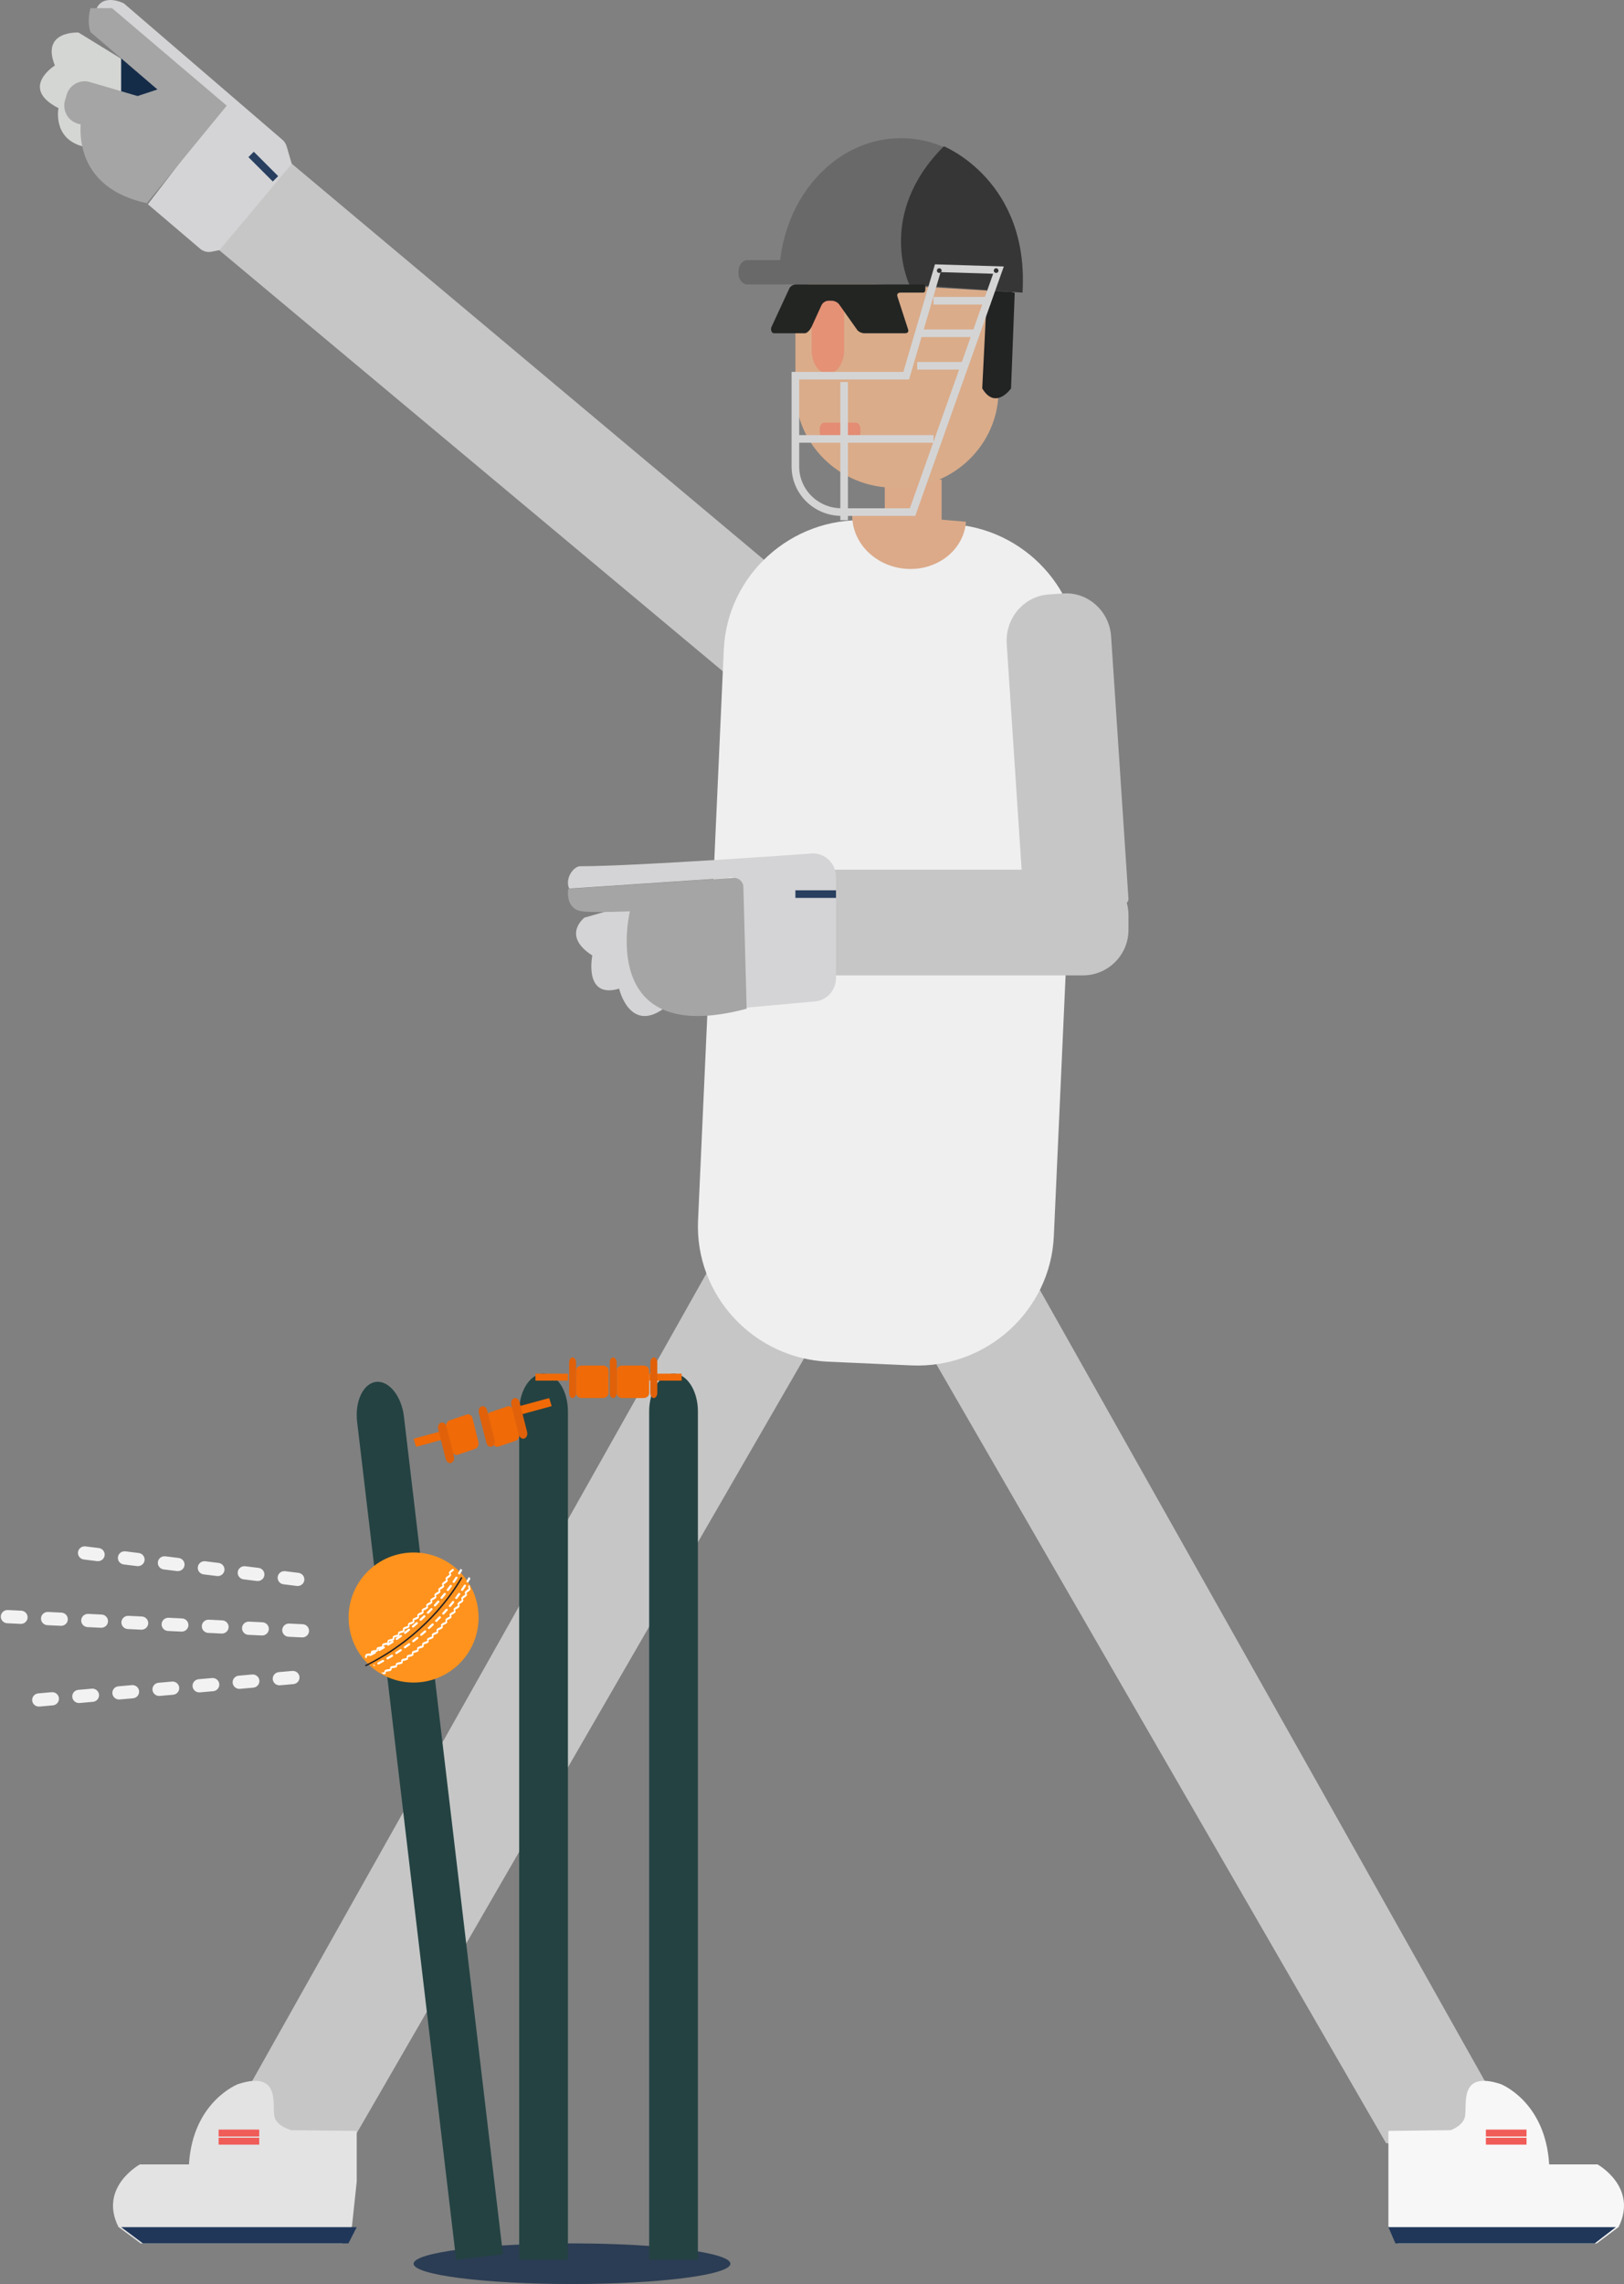 <?xml version="1.0" encoding="UTF-8"?>
<svg width="249px" height="350px" viewBox="0 0 249 350" version="1.1" xmlns="http://www.w3.org/2000/svg" xmlns:xlink="http://www.w3.org/1999/xlink">
    <rect x="0" y="0" width="249" height="350" fill="#808080" stroke="none"/>
    <!-- Generator: Sketch 49 (51002) - http://www.bohemiancoding.com/sketch -->
    <title>Keeper</title>
    <desc>Created with Sketch.</desc>
    <defs></defs>
    <g id="Page-1" stroke="none" stroke-width="1" fill="none" fill-rule="evenodd">
        <g id="Cricket-API" transform="translate(-965, -1386)">
            <g id="Keeper" transform="translate(1089, 1561) scale(-1, 1) translate(-1089, -1561) translate(964, 1386)">
                <path d="M185.587,346.886 C185.587,348.605 174.713,350 161.299,350 C147.885,350 137.011,348.605 137.011,346.886 C137.011,345.167 147.885,343.772 161.299,343.772 C174.713,343.772 185.587,345.167 185.587,346.886 Z" id="Fill-1" fill="#2B3D54"></path>
                <polygon id="Fill-3" fill="#C6C6C6" points="129.537 87.73 205.961 23.665 216.726 37.218 136.068 104.626"></polygon>
                <polygon id="Fill-5" fill="#C6C6C6" points="18.683 323.61 47.107 273.05 91.453 194.306 108.363 203.987 36.498 328.388 27.476 330.071 21.918 324.64"></polygon>
                <path d="M24.386,324.356 C24.006,322.51 25.399,317.236 18.914,319.355 C18.914,319.355 12.053,321.982 11.473,331.667 L4.062,331.667 C4.062,331.667 -2.192,335.129 0.82,341.253 L4.178,343.772 L34.634,343.772 L36.121,341.168 L36.121,334.308 L36.121,326.535 L26.579,326.424 C26.579,326.424 24.679,325.78 24.386,324.356" id="Fill-7" fill="#F7F7F7"></path>
                <polygon id="Fill-9" fill="#203759" points="1.246 341.281 36.121 341.281 35.047 343.772 4.487 343.772"></polygon>
                <polygon id="Fill-11" fill="#F05C58" points="14.947 327.393 21.174 327.393 21.174 326.335 14.947 326.335"></polygon>
                <polygon id="Fill-13" fill="#F05C58" points="14.947 328.638 21.174 328.638 21.174 327.58 14.947 327.58"></polygon>
                <polygon id="Fill-14" fill="#C6C6C6" points="212.989 323.61 184.566 273.05 140.22 194.306 123.31 203.987 195.175 328.388 204.196 330.071 209.755 324.64"></polygon>
                <path d="M206.924,324.356 C207.309,322.51 205.896,317.236 212.477,319.355 C212.477,319.355 219.44,321.982 220.029,331.667 L227.55,331.667 C227.55,331.667 233.897,335.129 230.841,341.253 L227.433,343.772 L196.523,343.772 L195.037,341.16 L194.306,334.308 L194.306,326.535 L204.344,326.424 C204.344,326.424 206.627,325.78 206.924,324.356" id="Fill-15" fill="#E3E3E3"></path>
                <polygon id="Fill-16" fill="#203759" points="230.427 341.281 194.306 341.281 195.579 343.772 227.086 343.772"></polygon>
                <polygon id="Fill-17" fill="#F05C58" points="209.253 327.393 215.48 327.393 215.48 326.335 209.253 326.335"></polygon>
                <polygon id="Fill-18" fill="#F05C58" points="209.253 328.638 215.48 328.638 215.48 327.58 209.253 327.58"></polygon>
                <path d="M151.162,138.256 L159.382,140.614 C159.382,140.614 162.977,143.335 158.183,146.419 C158.183,146.419 159.553,153.131 154.073,151.498 C154.073,151.498 152.396,158.754 146.75,154.182 L144.484,143.335 L146.75,139.888 L151.162,138.256 Z" id="Fill-19" fill="#D4D4D6"></path>
                <path d="M229.846,8.719 C229.846,8.719 233.613,9.9 234.164,13.078 L227.641,17.438 L222.954,16.075 L223.413,13.078 L229.846,8.719 Z" id="Fill-20" fill="#152C49"></path>
                <path d="M230.427,9.001 L236.957,4.987 C236.957,4.987 242.771,4.642 240.586,10.033 C240.586,10.033 246.104,13.473 240.033,16.57 C240.033,16.57 240.976,21.159 236.374,22.42 L230.427,20.011 L230.427,9.001 Z" id="Fill-21" fill="#D4D6D3"></path>
                <path d="M141.972,187.016 C142.486,198.412 133.508,208.154 122.021,208.664 L109.243,209.232 C97.754,209.742 87.936,200.835 87.421,189.439 L83.473,101.952 C82.958,90.556 91.937,80.814 103.424,80.304 L116.202,79.736 C127.69,79.226 137.509,88.133 138.023,99.529 L141.972,187.016 Z" id="Fill-22" fill="#EFEFEF"></path>
                <path d="M204.27,25.109 L205.044,22.443 C205.161,22.043 205.388,21.686 205.701,21.417 L230.012,0.514 C230.012,0.514 233.011,-1.026 234.164,1.225 L215.563,17.29 L226.323,31.301 L218.312,38.121 C217.836,38.527 217.208,38.693 216.6,38.575 L215.347,38.33 L204.27,25.109 Z" id="Fill-23" fill="#D4D4D6"></path>
                <path d="M235.13,1.246 C235.13,1.246 235.72,3.149 235.13,4.907 L224.86,13.712 L236.429,17.529 C236.429,17.529 239.045,28.4 226.484,31.139 L214.235,16.192 L231.825,1.246 L235.13,1.246 Z" id="Fill-24" fill="#A5A5A5"></path>
                <path d="M122.612,149.466 L82.948,149.466 C79.115,149.466 75.979,146.338 75.979,142.516 L75.979,140.225 C75.979,136.402 79.115,133.274 82.948,133.274 L122.612,133.274 C122.997,133.274 123.31,133.585 123.31,133.969 L123.31,148.771 C123.31,149.155 122.997,149.466 122.612,149.466" id="Fill-25" fill="#C6C6C6"></path>
                <path d="M75.98,137.723 L78.639,97.526 C78.895,93.641 82.197,90.677 85.977,90.942 L88.241,91.099 C92.021,91.364 94.903,94.759 94.646,98.644 L91.989,138.841 C91.963,139.232 91.634,139.527 91.255,139.5 L76.621,138.478 C76.241,138.451 75.954,138.114 75.98,137.723" id="Fill-26" fill="#C6C6C6"></path>
                <path d="M118.305,78.47 C118.644,82.856 115.02,86.743 110.211,87.154 C105.401,87.563 101.229,84.34 100.89,79.954 L118.305,78.47 Z" id="Fill-27" fill="#DCAA89"></path>
                <polygon id="Fill-28" fill="#DCAA89" points="104.626 80.961 113.345 80.961 113.345 73.488 104.626 73.488"></polygon>
                <path d="M127.046,59.899 C127.046,68.058 120.234,74.733 111.906,74.733 L111.048,74.733 C102.721,74.733 95.907,68.058 95.907,59.899 L95.907,50.955 C95.907,42.796 102.721,36.121 111.048,36.121 L111.906,36.121 C120.234,36.121 127.046,42.796 127.046,50.955 L127.046,59.899 Z" id="Fill-29" fill="#DAAC8A"></path>
                <path d="M93.416,44.882 L93.982,59.522 C93.982,59.522 96.361,62.919 98.399,59.522 L97.606,43.594 L93.416,44.882 Z" id="Fill-30" fill="#222323"></path>
                <path d="M135.765,41.939 C135.765,42.85 135.135,43.594 134.363,43.594 L109.765,43.594 C108.994,43.594 108.363,42.85 108.363,41.939 L108.363,41.515 C108.363,40.602 108.994,39.858 109.765,39.858 L134.363,39.858 C135.135,39.858 135.765,40.602 135.765,41.515 L135.765,41.939 Z" id="Fill-31" fill="#696969"></path>
                <path d="M92.171,42.697 C92.171,34.93 95.741,28.124 101.095,24.339 C103.935,22.332 107.277,21.174 110.853,21.174 C121.173,21.174 129.537,30.81 129.537,42.697 L92.171,44.84 L92.171,42.697 Z" id="Fill-32" fill="#696969"></path>
                <path d="M109.562,43.631 C109.562,43.631 114.766,32.883 104.285,22.42 C104.285,22.42 91.148,27.673 92.235,44.84 L109.562,43.631 Z" id="Fill-33" fill="#363636"></path>
                <path d="M97.153,46.085 L105.872,46.085" id="Stroke-34" stroke="#D4D4D4" stroke-width="1.167"></path>
                <path d="M99.644,51.068 L108.363,51.068" id="Stroke-35" stroke="#D4D4D4" stroke-width="1.167"></path>
                <path d="M100.89,56.05 L108.363,56.05" id="Stroke-36" stroke="#D4D4D4" stroke-width="1.167"></path>
                <path d="M123.31,66.309 C123.31,66.832 122.99,67.26 122.599,67.26 L117.793,67.26 C117.402,67.26 117.082,66.832 117.082,66.309 L117.082,65.72 C117.082,65.197 117.402,64.769 117.793,64.769 L122.599,64.769 C122.99,64.769 123.31,65.197 123.31,65.72 L123.31,66.309 Z" id="Fill-37" fill="#E48C74"></path>
                <path d="M105.872,67.26 L127.046,67.26" id="Stroke-38" stroke="#D4D4D4" stroke-width="1.167"></path>
                <path d="M119.573,58.541 L119.573,79.715" id="Stroke-39" stroke="#D4D4D4" stroke-width="1.167"></path>
                <path d="M124.555,53.632 C124.555,55.646 123.434,57.295 122.065,57.295 C120.694,57.295 119.573,55.646 119.573,53.632 L119.573,48.503 C119.573,46.489 120.694,44.84 122.065,44.84 C123.434,44.84 124.555,46.489 124.555,48.503 L124.555,53.632 Z" id="Fill-40" fill="#E59175"></path>
                <path d="M107.118,44.019 C107.118,44.419 107.084,44.84 107.465,44.84 L110.929,44.84 C111.31,44.84 111.523,45.057 111.403,45.436 L109.763,50.488 C109.642,50.868 109.855,51.068 110.236,51.068 L116.472,51.068 C116.853,51.068 117.35,50.868 117.576,50.547 L120.334,46.648 C120.559,46.327 121.056,46.085 121.437,46.085 L122.014,46.085 C122.396,46.085 122.853,46.386 123.031,46.739 L124.578,50.12 C124.756,50.473 125.213,51.068 125.594,51.068 L130.329,51.068 C130.71,51.068 130.887,50.473 130.72,50.114 L127.975,44.201 C127.809,43.841 127.361,43.594 126.98,43.594 L107.465,43.594 C107.084,43.594 107.118,43.77 107.118,44.17 L107.118,44.019 Z" id="Fill-41" fill="#232523"></path>
                <path d="M239.031,15.387 C239.473,16.898 238.6,18.499 237.09,18.941 L225.625,22.305 C224.115,22.748 222.52,21.873 222.078,20.36 L221.823,19.489 C221.381,17.977 222.254,16.377 223.764,15.934 L235.229,12.571 C236.739,12.128 238.334,13.003 238.776,14.516 L239.031,15.387 Z" id="Fill-42" fill="#A5A5A5"></path>
                <path d="M124.113,153.46 L135.013,154.448 L135.755,136.159 C135.755,133.821 137.434,134.541 137.434,134.541 L161.734,136.159 C162.439,134.541 160.998,132.742 160.063,132.742 C151.395,132.742 124.528,130.788 124.528,130.788 C122.513,130.677 120.819,132.316 120.819,134.379 L120.819,149.87 C120.819,151.768 122.261,153.338 124.113,153.46" id="Fill-48" fill="#D4D4D6"></path>
                <path d="M120.819,137.011 L127.046,137.011" id="Stroke-49" stroke="#283F5F" stroke-width="1.167"></path>
                <path d="M206.762,27.402 L210.498,23.665" id="Stroke-50" stroke="#283F5F" stroke-width="1.167"></path>
                <path d="M134.52,154.573 C157.577,160.711 152.418,139.643 152.418,139.643 C152.418,139.643 157.977,139.901 159.805,139.643 C162.404,139.278 161.878,136.213 161.878,136.213 L136.557,134.523 C135.741,134.468 135.042,135.105 135.02,135.926 L134.52,154.573 Z" id="Fill-51" fill="#A5A5A5"></path>
                <path d="M95.907,41.393 L109.08,78.47 L119.966,78.47 C123.877,78.47 127.046,75.349 127.046,71.501 L127.046,57.566 L110.054,57.566 L105.216,41.103 L95.907,41.393 Z" id="Stroke-52" stroke="#D4D4D4" stroke-width="1.167"></path>
                <path d="M96.632,41.465 C96.632,41.666 96.47,41.827 96.27,41.827 C96.07,41.827 95.907,41.666 95.907,41.465 C95.907,41.265 96.07,41.103 96.27,41.103 C96.47,41.103 96.632,41.265 96.632,41.465" id="Fill-53" fill="#333333"></path>
                <path d="M105.351,41.465 C105.351,41.666 105.189,41.827 104.989,41.827 C104.789,41.827 104.626,41.666 104.626,41.465 C104.626,41.265 104.789,41.103 104.989,41.103 C105.189,41.103 105.351,41.265 105.351,41.465" id="Fill-54" fill="#333333"></path>
                <path d="M141.993,346.263 L141.993,216.288 C141.993,213.104 143.674,210.498 145.73,210.498 C147.785,210.498 149.466,213.104 149.466,216.288 L149.466,346.263" id="Fill-55" fill="#244242"></path>
                <path d="M161.922,346.263 L161.922,216.288 C161.922,213.104 163.603,210.498 165.659,210.498 C167.714,210.498 169.395,213.104 169.395,216.288 L169.395,346.263" id="Fill-56" fill="#244242"></path>
                <polygon id="Fill-57" fill="#F06A08" points="144.484 211.564 149.466 211.564 149.466 210.498 144.484 210.498"></polygon>
                <path d="M154.448,213.457 C154.448,213.885 154.062,214.235 153.589,214.235 L150.326,214.235 C149.853,214.235 149.466,213.885 149.466,213.457 L149.466,210.031 C149.466,209.603 149.853,209.253 150.326,209.253 L153.589,209.253 C154.062,209.253 154.448,209.603 154.448,210.031 L154.448,213.457 Z" id="Fill-58" fill="#F06A08"></path>
                <path d="M149.286,213.434 C149.286,213.875 149.047,214.235 148.753,214.235 C148.46,214.235 148.221,213.875 148.221,213.434 L148.221,208.808 C148.221,208.367 148.46,208.007 148.753,208.007 C149.047,208.007 149.286,208.367 149.286,208.808 L149.286,213.434 Z" id="Fill-59" fill="#E0610A"></path>
                <polygon id="Fill-60" fill="#F06A08" points="161.922 211.564 166.904 211.564 166.904 210.498 161.922 210.498"></polygon>
                <path d="M155.694,213.457 C155.694,213.885 156.081,214.235 156.553,214.235 L159.817,214.235 C160.289,214.235 160.676,213.885 160.676,213.457 L160.676,210.031 C160.676,209.603 160.289,209.253 159.817,209.253 L156.553,209.253 C156.081,209.253 155.694,209.603 155.694,210.031 L155.694,213.457 Z" id="Fill-61" fill="#F06A08"></path>
                <path d="M160.676,213.434 C160.676,213.875 160.916,214.235 161.209,214.235 C161.502,214.235 161.742,213.875 161.742,213.434 L161.742,208.808 C161.742,208.367 161.502,208.007 161.209,208.007 C160.916,208.007 160.676,208.367 160.676,208.808 L160.676,213.434 Z" id="Fill-62" fill="#E0610A"></path>
                <path d="M154.448,213.434 C154.448,213.875 154.688,214.235 154.982,214.235 C155.275,214.235 155.514,213.875 155.514,213.434 L155.514,208.808 C155.514,208.367 155.275,208.007 154.982,208.007 C154.688,208.007 154.448,208.367 154.448,208.808 L154.448,213.434 Z" id="Fill-63" fill="#E0610A"></path>
                <polygon id="Fill-64" fill="#F06A08" points="169.014 216.726 164.413 215.472 164.794 214.235 169.395 215.489"></polygon>
                <path d="M173.459,221.092 C173.349,221.543 172.944,221.805 172.562,221.675 L169.918,220.773 C169.535,220.641 169.313,220.164 169.423,219.713 L170.313,216.097 C170.424,215.646 170.828,215.384 171.21,215.514 L173.854,216.417 C174.237,216.548 174.459,217.024 174.349,217.475 L173.459,221.092 Z" id="Fill-65" fill="#F06A08"></path>
                <path d="M169.449,219.852 C169.339,220.289 168.962,220.551 168.614,220.435 C168.265,220.319 168.07,219.868 168.18,219.432 L169.341,214.846 C169.451,214.409 169.828,214.146 170.176,214.262 C170.525,214.378 170.72,214.831 170.61,215.267 L169.449,219.852 Z" id="Fill-66" fill="#E0610A"></path>
                <polygon id="Fill-67" fill="#F06A08" points="180.605 220.454 185.206 221.708 185.587 220.471 180.986 219.217"></polygon>
                <path d="M175.651,220.959 C175.541,221.41 175.763,221.886 176.146,222.017 L178.789,222.92 C179.173,223.051 179.576,222.789 179.688,222.337 L180.576,218.721 C180.688,218.27 180.465,217.793 180.082,217.663 L177.438,216.759 C177.056,216.629 176.652,216.891 176.541,217.342 L175.651,220.959 Z" id="Fill-68" fill="#F06A08"></path>
                <path d="M179.39,223.168 C179.28,223.604 179.475,224.056 179.824,224.172 C180.172,224.288 180.549,224.025 180.659,223.589 L181.82,219.003 C181.93,218.566 181.735,218.115 181.386,217.999 C181.038,217.883 180.661,218.146 180.551,218.582 L179.39,223.168 Z" id="Fill-69" fill="#E0610A"></path>
                <path d="M173.162,220.677 C173.052,221.113 173.247,221.565 173.596,221.681 C173.945,221.797 174.321,221.534 174.431,221.098 L175.592,216.512 C175.702,216.075 175.508,215.624 175.158,215.508 C174.81,215.392 174.433,215.655 174.323,216.091 L173.162,220.677 Z" id="Fill-70" fill="#E0610A"></path>
                <path d="M171.886,345.456 L187.066,217.074 C187.438,213.928 189.357,211.536 191.331,211.758 C193.305,211.98 194.615,214.736 194.243,217.881 L179.063,346.263" id="Fill-73" fill="#244242"></path>
                <path d="M195.552,247.828 C195.572,253.332 191.127,257.809 185.624,257.829 C180.12,257.851 175.643,253.405 175.623,247.901 C175.602,242.399 180.047,237.921 185.55,237.9 C191.053,237.88 195.531,242.324 195.552,247.828" id="Fill-75" fill="#FF931E"></path>
                <path d="M178.281,241.637 C178.224,241.692 178.169,241.745 178.114,241.8 C179.585,244.365 184.026,250.939 192.886,255.338 C192.945,255.287 193.003,255.234 193.06,255.182 C184.136,250.773 179.704,244.138 178.281,241.637" id="Fill-76" fill="#231F20"></path>
                <path d="M191.061,254.754 C190.825,254.631 190.592,254.506 190.363,254.379 C190.28,254.334 190.174,254.36 190.126,254.436 C190.077,254.513 190.104,254.611 190.187,254.656 C190.419,254.784 190.654,254.911 190.892,255.035 C190.918,255.049 190.947,255.056 190.976,255.056 C191.036,255.056 191.095,255.026 191.126,254.974 C191.174,254.897 191.144,254.798 191.061,254.754 M185.135,250.88 C185.062,250.822 184.953,250.83 184.89,250.897 C184.828,250.964 184.836,251.066 184.908,251.124 C185.111,251.288 185.319,251.451 185.53,251.613 C185.563,251.638 185.602,251.65 185.64,251.65 C185.691,251.65 185.739,251.63 185.775,251.591 C185.835,251.522 185.825,251.421 185.751,251.364 C185.541,251.204 185.336,251.043 185.135,250.88 M189.674,253.99 C189.444,253.857 189.217,253.723 188.994,253.586 C188.915,253.538 188.807,253.559 188.755,253.634 C188.703,253.707 188.726,253.808 188.805,253.857 C189.031,253.993 189.259,254.129 189.491,254.263 C189.52,254.279 189.551,254.288 189.582,254.288 C189.64,254.288 189.697,254.261 189.729,254.212 C189.781,254.137 189.756,254.037 189.674,253.99 M191.767,255.114 C191.683,255.072 191.579,255.102 191.534,255.181 C191.504,255.232 191.51,255.291 191.542,255.338 C191.633,255.272 191.725,255.206 191.815,255.136 C191.799,255.129 191.784,255.122 191.767,255.114 M178.732,244.166 C178.679,244.093 178.572,244.073 178.493,244.122 C178.412,244.171 178.392,244.271 178.445,244.345 C178.59,244.548 178.745,244.757 178.906,244.969 C178.94,245.015 178.993,245.038 179.048,245.038 C179.082,245.038 179.117,245.029 179.147,245.009 C179.225,244.958 179.244,244.857 179.189,244.784 C179.029,244.573 178.876,244.367 178.732,244.166 M187.666,252.737 C187.588,252.686 187.479,252.704 187.424,252.775 C187.369,252.847 187.385,252.948 187.464,253 C187.681,253.146 187.904,253.291 188.129,253.435 C188.159,253.454 188.193,253.463 188.227,253.463 C188.282,253.463 188.337,253.439 188.37,253.392 C188.424,253.32 188.403,253.22 188.324,253.169 C188.101,253.027 187.882,252.882 187.666,252.737 M186.378,251.835 C186.303,251.78 186.194,251.792 186.135,251.862 C186.076,251.932 186.088,252.034 186.163,252.088 C186.374,252.244 186.59,252.398 186.808,252.551 C186.839,252.573 186.876,252.583 186.912,252.583 C186.965,252.583 187.016,252.561 187.05,252.519 C187.108,252.448 187.093,252.346 187.016,252.294 C186.801,252.141 186.587,251.989 186.378,251.835 M183.938,249.875 C183.869,249.814 183.759,249.817 183.694,249.882 C183.629,249.947 183.631,250.048 183.701,250.109 C183.896,250.28 184.095,250.452 184.298,250.624 C184.332,250.65 184.374,250.664 184.415,250.664 C184.461,250.664 184.509,250.647 184.543,250.612 C184.607,250.545 184.602,250.444 184.53,250.384 C184.328,250.215 184.132,250.045 183.938,249.875 M177.867,242.9 C177.818,242.824 177.711,242.798 177.63,242.845 C177.548,242.891 177.522,242.99 177.571,243.066 C177.702,243.271 177.845,243.486 177.998,243.711 C178.032,243.759 178.089,243.786 178.145,243.786 C178.178,243.786 178.209,243.778 178.238,243.76 C178.318,243.712 178.342,243.613 178.291,243.538 C178.139,243.316 177.998,243.103 177.867,242.9 M177.102,241.637 C177.023,241.729 176.944,241.821 176.868,241.915 C176.957,242.069 177.051,242.231 177.161,242.41 C177.192,242.462 177.251,242.493 177.311,242.493 C177.34,242.493 177.369,242.486 177.396,242.472 C177.479,242.427 177.508,242.329 177.462,242.252 C177.325,242.027 177.206,241.823 177.102,241.637 M182.791,248.821 C182.724,248.758 182.614,248.757 182.545,248.818 C182.477,248.88 182.475,248.982 182.541,249.047 C182.728,249.225 182.919,249.404 183.114,249.584 C183.148,249.615 183.192,249.63 183.236,249.63 C183.281,249.63 183.325,249.614 183.36,249.582 C183.427,249.519 183.425,249.417 183.358,249.355 C183.165,249.176 182.975,248.999 182.791,248.821 M181.693,247.722 C181.631,247.656 181.52,247.649 181.449,247.709 C181.377,247.767 181.371,247.87 181.435,247.937 C181.612,248.122 181.794,248.309 181.982,248.497 C182.016,248.531 182.062,248.548 182.108,248.548 C182.151,248.548 182.193,248.534 182.226,248.506 C182.297,248.446 182.3,248.343 182.235,248.277 C182.05,248.092 181.869,247.906 181.693,247.722 M179.661,245.392 C179.605,245.322 179.496,245.306 179.419,245.359 C179.343,245.412 179.327,245.512 179.383,245.585 C179.54,245.782 179.704,245.984 179.875,246.188 C179.909,246.229 179.96,246.25 180.011,246.25 C180.049,246.25 180.085,246.239 180.118,246.217 C180.193,246.162 180.207,246.061 180.148,245.991 C179.98,245.788 179.817,245.588 179.661,245.392 M180.65,246.578 C180.588,246.509 180.479,246.499 180.407,246.555 C180.331,246.611 180.32,246.712 180.38,246.781 C180.548,246.974 180.721,247.167 180.901,247.363 C180.935,247.402 180.983,247.421 181.032,247.421 C181.072,247.421 181.113,247.408 181.145,247.382 C181.218,247.325 181.227,247.223 181.164,247.156 C180.987,246.961 180.815,246.768 180.65,246.578" id="Fill-77" fill="#FFFFFF"></path>
                <path d="M185.208,248.611 C185.14,248.55 185.03,248.553 184.965,248.618 C184.898,248.682 184.902,248.783 184.972,248.845 C185.166,249.014 185.365,249.185 185.567,249.356 C185.601,249.383 185.642,249.396 185.683,249.396 C185.73,249.396 185.777,249.379 185.811,249.344 C185.875,249.278 185.87,249.177 185.798,249.118 C185.597,248.949 185.401,248.78 185.208,248.611 M192.307,253.464 C192.072,253.341 191.839,253.217 191.611,253.092 C191.528,253.045 191.423,253.072 191.374,253.147 C191.327,253.224 191.353,253.322 191.436,253.367 C191.667,253.493 191.901,253.619 192.138,253.743 C192.164,253.758 192.193,253.764 192.222,253.764 C192.283,253.764 192.341,253.735 192.373,253.683 C192.419,253.605 192.389,253.507 192.307,253.464 M178.38,240.391 C178.29,240.463 178.201,240.534 178.114,240.609 C178.214,240.785 178.325,240.975 178.453,241.186 C178.485,241.238 178.544,241.268 178.604,241.268 C178.633,241.268 178.661,241.261 178.688,241.247 C178.771,241.204 178.8,241.105 178.754,241.029 C178.611,240.794 178.488,240.582 178.38,240.391 M186.401,249.611 C186.328,249.553 186.22,249.561 186.157,249.628 C186.095,249.695 186.103,249.796 186.175,249.854 C186.377,250.016 186.585,250.179 186.795,250.34 C186.827,250.365 186.866,250.376 186.905,250.376 C186.955,250.376 187.003,250.356 187.038,250.318 C187.098,250.25 187.088,250.149 187.015,250.093 C186.806,249.933 186.601,249.772 186.401,249.611 M190.924,252.704 C190.696,252.572 190.469,252.438 190.247,252.302 C190.168,252.253 190.061,252.276 190.008,252.35 C189.957,252.423 189.979,252.523 190.059,252.57 C190.283,252.707 190.511,252.842 190.742,252.976 C190.771,252.992 190.802,253 190.833,253 C190.891,253 190.947,252.973 190.979,252.925 C191.031,252.849 191.006,252.752 190.924,252.704 M187.64,250.561 C187.565,250.506 187.456,250.518 187.398,250.587 C187.338,250.657 187.351,250.758 187.426,250.813 C187.637,250.967 187.851,251.12 188.068,251.272 C188.1,251.294 188.136,251.305 188.172,251.305 C188.225,251.305 188.276,251.283 188.31,251.241 C188.367,251.17 188.352,251.069 188.276,251.017 C188.061,250.866 187.848,250.713 187.64,250.561 M188.923,251.459 C188.846,251.407 188.738,251.423 188.682,251.495 C188.627,251.567 188.645,251.667 188.722,251.719 C188.939,251.865 189.161,252.01 189.386,252.151 C189.414,252.171 189.449,252.179 189.482,252.179 C189.537,252.179 189.592,252.156 189.624,252.111 C189.678,252.038 189.658,251.938 189.579,251.888 C189.357,251.746 189.138,251.603 188.923,251.459 M182.971,246.469 C182.909,246.403 182.799,246.397 182.727,246.457 C182.656,246.515 182.65,246.617 182.714,246.682 C182.89,246.868 183.071,247.053 183.259,247.24 C183.292,247.274 183.339,247.291 183.385,247.291 C183.426,247.291 183.469,247.277 183.501,247.248 C183.571,247.189 183.576,247.087 183.511,247.022 C183.326,246.837 183.146,246.653 182.971,246.469 M184.064,247.563 C183.999,247.5 183.889,247.499 183.82,247.561 C183.752,247.621 183.75,247.723 183.817,247.787 C184.002,247.965 184.192,248.142 184.387,248.321 C184.421,248.352 184.465,248.368 184.509,248.368 C184.554,248.368 184.597,248.351 184.631,248.32 C184.698,248.257 184.697,248.155 184.63,248.094 C184.437,247.916 184.249,247.739 184.064,247.563 M193.011,253.822 C192.927,253.78 192.823,253.81 192.778,253.888 C192.737,253.96 192.763,254.046 192.832,254.093 C192.909,254.012 192.986,253.929 193.06,253.846 C193.044,253.838 193.027,253.83 193.011,253.822 M179.158,241.673 C179.109,241.598 179.004,241.572 178.921,241.619 C178.84,241.664 178.814,241.763 178.863,241.838 C178.994,242.042 179.136,242.256 179.289,242.48 C179.323,242.528 179.379,242.554 179.435,242.554 C179.466,242.554 179.499,242.546 179.528,242.529 C179.608,242.481 179.631,242.383 179.58,242.308 C179.429,242.087 179.289,241.875 179.158,241.673 M180.02,242.933 C179.968,242.859 179.86,242.84 179.781,242.889 C179.701,242.938 179.68,243.037 179.734,243.112 C179.879,243.313 180.033,243.52 180.194,243.732 C180.228,243.777 180.28,243.8 180.335,243.8 C180.369,243.8 180.404,243.791 180.434,243.771 C180.511,243.72 180.53,243.62 180.475,243.548 C180.316,243.337 180.164,243.133 180.02,242.933 M181.931,245.332 C181.87,245.263 181.762,245.253 181.687,245.308 C181.614,245.364 181.602,245.465 181.662,245.534 C181.83,245.725 182.002,245.918 182.181,246.113 C182.215,246.151 182.264,246.17 182.312,246.17 C182.352,246.17 182.391,246.157 182.424,246.131 C182.497,246.075 182.506,245.974 182.444,245.906 C182.267,245.712 182.096,245.521 181.931,245.332 M180.946,244.152 C180.89,244.081 180.781,244.066 180.705,244.119 C180.627,244.172 180.611,244.272 180.669,244.344 C180.825,244.54 180.989,244.741 181.159,244.944 C181.192,244.984 181.244,245.006 181.295,245.006 C181.332,245.006 181.369,244.995 181.401,244.973 C181.476,244.918 181.49,244.817 181.431,244.748 C181.262,244.546 181.101,244.347 180.946,244.152" id="Fill-78" fill="#FFFFFF"></path>
                <path d="M193.027,253.853 C193.013,253.851 193.003,253.847 192.991,253.843 C193,253.781 193.003,253.693 192.967,253.588 C192.891,253.395 192.316,253.364 192.139,253.343 C192.134,253.343 192.132,253.341 192.127,253.34 C192.139,253.277 192.142,253.189 192.112,253.084 C192.053,252.874 191.461,252.853 191.285,252.827 C191.271,252.824 191.261,252.82 191.249,252.815 C191.263,252.753 191.27,252.664 191.241,252.557 C191.213,252.452 191.049,252.395 190.871,252.357 C190.698,252.313 190.509,252.29 190.423,252.272 C190.42,252.272 190.417,252.268 190.413,252.267 C190.428,252.206 190.436,252.117 190.413,252.012 C190.367,251.796 189.78,251.737 189.605,251.7 C189.591,251.697 189.582,251.69 189.57,251.686 C189.587,251.625 189.6,251.536 189.577,251.428 C189.533,251.216 188.94,251.152 188.776,251.096 C188.771,251.096 188.769,251.093 188.765,251.092 C188.784,251.03 188.798,250.943 188.78,250.836 C188.747,250.618 188.166,250.523 187.993,250.474 C187.98,250.471 187.971,250.463 187.959,250.458 C187.98,250.398 187.999,250.311 187.982,250.2 C187.951,249.986 187.362,249.887 187.201,249.822 C187.197,249.82 187.194,249.818 187.19,249.816 C187.212,249.756 187.232,249.671 187.222,249.562 C187.201,249.342 186.625,249.213 186.456,249.154 C186.441,249.149 186.438,249.137 186.426,249.128 C186.449,249.071 186.47,248.987 186.461,248.88 C186.439,248.668 185.864,248.526 185.706,248.453 C185.701,248.451 185.7,248.446 185.697,248.444 C185.721,248.386 185.746,248.302 185.741,248.195 C185.733,247.974 185.163,247.813 184.998,247.745 C184.984,247.739 184.98,247.726 184.97,247.717 C184.996,247.66 185.021,247.579 185.018,247.472 C185.007,247.261 184.455,247.071 184.294,246.996 C184.289,246.993 184.289,246.988 184.284,246.986 C184.312,246.931 184.341,246.849 184.342,246.741 C184.346,246.521 183.785,246.329 183.622,246.251 C183.609,246.245 183.601,246.237 183.591,246.23 C183.622,246.174 183.655,246.092 183.659,245.979 C183.672,245.758 183.125,245.542 182.967,245.458 C182.962,245.456 182.961,245.452 182.958,245.451 C182.989,245.397 183.023,245.316 183.03,245.207 C183.042,244.992 182.492,244.768 182.344,244.672 C182.332,244.665 182.325,244.656 182.315,244.648 C182.35,244.595 182.388,244.513 182.4,244.402 C182.423,244.183 181.883,243.938 181.729,243.846 C181.724,243.844 181.723,243.841 181.719,243.838 C181.754,243.786 181.791,243.709 181.806,243.601 C181.838,243.382 181.31,243.117 181.159,243.019 C181.148,243.011 181.141,243.002 181.133,242.992 C181.17,242.942 181.211,242.864 181.229,242.754 C181.258,242.543 180.748,242.256 180.599,242.154 C180.596,242.151 180.594,242.148 180.591,242.145 C180.629,242.096 180.672,242.02 180.693,241.914 C180.73,241.703 180.221,241.404 180.081,241.294 C180.07,241.285 180.063,241.275 180.055,241.265 C180.097,241.217 180.145,241.142 180.169,241.034 C180.214,240.824 179.719,240.506 179.581,240.391 L179.581,240.391 C179.507,240.444 179.432,240.499 179.359,240.554 C179.477,240.748 179.794,240.964 179.907,241.044 C179.917,241.053 179.924,241.063 179.932,241.073 C179.891,241.121 179.843,241.195 179.819,241.305 C179.773,241.522 180.28,241.837 180.43,241.934 C180.434,241.937 180.436,241.94 180.439,241.943 C180.4,241.991 180.357,242.068 180.337,242.175 C180.3,242.392 180.818,242.689 180.967,242.784 C180.979,242.791 180.986,242.801 180.995,242.81 C180.957,242.861 180.914,242.938 180.898,243.049 C180.867,243.268 181.402,243.542 181.549,243.636 C181.552,243.638 181.553,243.642 181.557,243.644 C181.521,243.696 181.483,243.775 181.468,243.884 C181.442,244.104 181.991,244.357 182.143,244.445 C182.154,244.452 182.161,244.462 182.17,244.471 C182.136,244.523 182.097,244.604 182.087,244.717 C182.063,244.943 182.611,245.184 182.772,245.262 C182.776,245.264 182.778,245.266 182.782,245.269 C182.749,245.323 182.717,245.403 182.71,245.511 C182.698,245.733 183.252,245.958 183.407,246.038 C183.42,246.045 183.423,246.059 183.432,246.069 C183.402,246.124 183.371,246.205 183.366,246.314 C183.362,246.534 183.931,246.736 184.09,246.81 C184.094,246.811 184.094,246.817 184.098,246.819 C184.07,246.874 184.041,246.956 184.041,247.064 C184.042,247.285 184.597,247.487 184.766,247.55 C184.78,247.555 184.783,247.568 184.795,247.577 C184.768,247.633 184.741,247.715 184.746,247.823 C184.754,248.043 185.33,248.212 185.493,248.278 C185.496,248.279 185.5,248.282 185.503,248.284 C185.476,248.341 185.452,248.426 185.458,248.535 C185.467,248.761 186.041,248.922 186.214,248.973 C186.227,248.977 186.236,248.985 186.246,248.992 C186.222,249.049 186.199,249.135 186.209,249.247 C186.23,249.467 186.814,249.604 186.979,249.659 C186.984,249.66 186.986,249.662 186.99,249.665 C186.967,249.724 186.948,249.809 186.959,249.919 C186.971,250.029 187.122,250.119 187.29,250.186 C187.464,250.246 187.655,250.283 187.74,250.307 C187.754,250.312 187.763,250.318 187.775,250.325 C187.753,250.383 187.735,250.471 187.752,250.581 C187.786,250.8 188.377,250.901 188.545,250.947 C188.55,250.948 188.552,250.95 188.555,250.952 C188.537,251.013 188.522,251.1 188.54,251.208 C188.558,251.319 188.714,251.397 188.886,251.455 C189.062,251.506 189.256,251.53 189.343,251.549 C189.355,251.552 189.366,251.559 189.378,251.563 C189.36,251.625 189.347,251.712 189.371,251.822 C189.417,252.037 190.013,252.102 190.183,252.137 C190.188,252.137 190.19,252.14 190.195,252.142 C190.18,252.203 190.171,252.29 190.195,252.397 C190.245,252.616 190.833,252.679 191.014,252.694 C191.027,252.696 191.038,252.701 191.049,252.706 C191.035,252.767 191.028,252.855 191.058,252.963 C191.118,253.175 191.718,253.201 191.89,253.224 C191.895,253.226 191.897,253.228 191.902,253.228 C191.89,253.29 191.886,253.378 191.917,253.484 C191.982,253.695 192.572,253.722 192.746,253.737 C192.76,253.74 192.772,253.744 192.783,253.748 C192.773,253.81 192.771,253.898 192.808,254.004 C192.82,254.041 192.854,254.068 192.896,254.093 C192.951,254.014 193.006,253.934 193.06,253.854 C193.05,253.854 193.036,253.854 193.027,253.853" id="Fill-79" fill="#FFFFFF"></path>
                <path d="M190.091,256.274 C190.077,256.273 190.067,256.268 190.055,256.264 C190.065,256.2 190.067,256.11 190.031,256.003 C189.955,255.807 189.38,255.775 189.202,255.754 C189.197,255.754 189.195,255.751 189.191,255.75 C189.202,255.686 189.206,255.596 189.175,255.491 C189.116,255.274 188.524,255.253 188.348,255.226 C188.334,255.225 188.323,255.219 188.312,255.214 C188.326,255.151 188.333,255.061 188.304,254.951 C188.275,254.843 188.111,254.786 187.934,254.748 C187.761,254.701 187.571,254.677 187.485,254.659 C187.482,254.659 187.479,254.657 187.475,254.655 C187.49,254.592 187.498,254.503 187.475,254.394 C187.429,254.174 186.84,254.114 186.666,254.076 C186.652,254.073 186.642,254.066 186.631,254.061 C186.649,253.999 186.661,253.909 186.638,253.798 C186.594,253.582 186.001,253.516 185.836,253.46 C185.832,253.46 185.829,253.456 185.826,253.455 C185.844,253.392 185.858,253.305 185.841,253.194 C185.807,252.971 185.226,252.875 185.053,252.825 C185.04,252.822 185.03,252.813 185.019,252.807 C185.04,252.746 185.057,252.657 185.042,252.545 C185.011,252.327 184.421,252.225 184.26,252.159 C184.257,252.158 184.253,252.154 184.25,252.153 C184.272,252.093 184.291,252.004 184.281,251.893 C184.26,251.669 183.684,251.537 183.515,251.477 C183.5,251.472 183.496,251.458 183.485,251.45 C183.508,251.391 183.529,251.306 183.519,251.197 C183.497,250.98 182.922,250.835 182.764,250.761 C182.759,250.758 182.758,250.753 182.755,250.751 C182.779,250.692 182.803,250.608 182.799,250.498 C182.789,250.273 182.221,250.107 182.055,250.038 C182.041,250.032 182.037,250.018 182.026,250.009 C182.054,249.951 182.078,249.868 182.076,249.759 C182.063,249.544 181.512,249.349 181.35,249.272 C181.346,249.27 181.346,249.265 181.341,249.263 C181.37,249.206 181.398,249.122 181.399,249.013 C181.402,248.788 180.841,248.591 180.678,248.513 C180.665,248.507 180.657,248.498 180.648,248.489 C180.678,248.434 180.711,248.35 180.715,248.235 C180.728,248.01 180.18,247.788 180.022,247.703 C180.018,247.7 180.017,247.697 180.013,247.695 C180.044,247.64 180.078,247.557 180.085,247.448 C180.098,247.227 179.547,246.998 179.399,246.9 C179.388,246.893 179.379,246.883 179.37,246.875 C179.405,246.821 179.443,246.738 179.455,246.624 C179.478,246.401 178.937,246.151 178.783,246.057 C178.778,246.055 178.777,246.051 178.774,246.049 C178.808,245.996 178.845,245.917 178.861,245.806 C178.892,245.583 178.364,245.312 178.213,245.213 C178.202,245.204 178.194,245.195 178.186,245.185 C178.223,245.133 178.265,245.054 178.283,244.942 C178.31,244.727 177.8,244.433 177.652,244.329 C177.649,244.326 177.648,244.323 177.644,244.32 C177.682,244.27 177.725,244.192 177.745,244.084 C177.782,243.869 177.274,243.564 177.133,243.451 C177.123,243.442 177.116,243.431 177.108,243.422 C177.15,243.373 177.197,243.296 177.222,243.185 C177.24,243.096 177.164,242.987 177.059,242.883 C177.007,242.974 176.957,243.066 176.907,243.159 C176.926,243.172 176.945,243.186 176.959,243.196 C176.97,243.204 176.977,243.215 176.985,243.225 C176.943,243.274 176.896,243.35 176.871,243.463 C176.826,243.684 177.333,244.006 177.484,244.104 C177.487,244.108 177.489,244.11 177.492,244.114 C177.453,244.163 177.41,244.241 177.39,244.35 C177.353,244.573 177.872,244.875 178.021,244.972 C178.033,244.98 178.04,244.989 178.048,244.999 C178.011,245.051 177.968,245.13 177.952,245.243 C177.92,245.466 178.455,245.746 178.603,245.842 C178.606,245.845 178.608,245.848 178.611,245.851 C178.575,245.903 178.537,245.984 178.522,246.096 C178.497,246.32 179.045,246.578 179.197,246.668 C179.209,246.676 179.217,246.685 179.225,246.695 C179.19,246.749 179.152,246.831 179.141,246.946 C179.117,247.177 179.666,247.423 179.827,247.502 C179.831,247.504 179.833,247.507 179.837,247.509 C179.804,247.564 179.771,247.646 179.765,247.757 C179.753,247.984 180.308,248.213 180.462,248.295 C180.476,248.302 180.479,248.316 180.488,248.326 C180.458,248.382 180.426,248.465 180.422,248.577 C180.418,248.802 180.987,249.007 181.146,249.083 C181.151,249.084 181.151,249.09 181.154,249.092 C181.126,249.149 181.097,249.232 181.097,249.342 C181.098,249.568 181.654,249.775 181.823,249.838 C181.837,249.844 181.84,249.857 181.852,249.866 C181.825,249.923 181.799,250.008 181.803,250.117 C181.811,250.341 182.388,250.514 182.55,250.582 C182.554,250.583 182.556,250.586 182.561,250.588 C182.534,250.647 182.51,250.733 182.516,250.845 C182.525,251.075 183.098,251.24 183.272,251.29 C183.285,251.295 183.294,251.304 183.305,251.311 C183.28,251.37 183.257,251.457 183.268,251.571 C183.289,251.796 183.872,251.935 184.038,251.992 C184.042,251.993 184.044,251.995 184.049,251.998 C184.026,252.058 184.007,252.146 184.019,252.257 C184.03,252.371 184.181,252.461 184.349,252.53 C184.523,252.591 184.715,252.63 184.8,252.654 C184.814,252.657 184.823,252.666 184.835,252.672 C184.812,252.732 184.795,252.821 184.811,252.935 C184.846,253.157 185.437,253.261 185.605,253.307 C185.609,253.308 185.612,253.311 185.616,253.313 C185.597,253.374 185.582,253.463 185.601,253.574 C185.618,253.687 185.775,253.767 185.946,253.826 C186.123,253.878 186.317,253.903 186.404,253.922 C186.417,253.924 186.427,253.93 186.439,253.938 C186.421,253.999 186.408,254.089 186.432,254.201 C186.478,254.42 187.075,254.486 187.245,254.523 C187.25,254.523 187.252,254.526 187.257,254.526 C187.242,254.59 187.232,254.679 187.256,254.788 C187.307,255.011 187.895,255.075 188.076,255.091 C188.089,255.092 188.101,255.098 188.111,255.103 C188.097,255.165 188.09,255.256 188.12,255.366 C188.181,255.582 188.781,255.608 188.954,255.632 C188.958,255.634 188.961,255.636 188.965,255.636 C188.954,255.7 188.949,255.79 188.98,255.898 C189.045,256.113 189.636,256.14 189.81,256.157 C189.824,256.158 189.836,256.163 189.847,256.167 C189.837,256.231 189.835,256.321 189.872,256.429 C189.9,256.508 190.004,256.556 190.133,256.584 C190.282,256.495 190.427,256.402 190.569,256.306 C190.385,256.281 190.183,256.281 190.091,256.274" id="Fill-80" fill="#FFFFFF"></path>
                <g id="Group-84" transform="translate(200.534, 236.655)" fill="#F2F2F2">
                    <path d="M32.717,2.283 C32.561,2.129 32.452,1.926 32.424,1.693 C32.353,1.139 32.753,0.632 33.316,0.563 L35.357,0.31 C35.92,0.24 36.437,0.632 36.506,1.188 C36.577,1.742 36.177,2.249 35.614,2.318 L33.573,2.571 C33.245,2.611 32.933,2.496 32.717,2.283 M26.594,3.043 C26.438,2.891 26.33,2.686 26.301,2.454 C26.23,1.899 26.63,1.393 27.193,1.323 L29.236,1.07 C29.798,1.002 30.313,1.392 30.384,1.948 C30.456,2.503 30.055,3.009 29.492,3.079 L27.449,3.331 C27.123,3.372 26.811,3.256 26.594,3.043 M20.471,3.804 C20.315,3.65 20.206,3.447 20.178,3.215 C20.107,2.659 20.506,2.153 21.069,2.084 L23.112,1.83 C23.674,1.762 24.19,2.153 24.261,2.709 C24.332,3.264 23.932,3.769 23.368,3.84 L21.327,4.092 C20.998,4.134 20.687,4.017 20.471,3.804 M14.348,4.565 C14.192,4.412 14.083,4.208 14.054,3.975 C13.984,3.421 14.383,2.915 14.947,2.845 L16.988,2.591 C17.549,2.523 18.065,2.914 18.137,3.469 C18.207,4.024 17.808,4.53 17.244,4.6 L15.203,4.853 C14.875,4.893 14.565,4.778 14.348,4.565 M8.224,5.325 C8.068,5.172 7.96,4.968 7.932,4.735 C7.86,4.18 8.259,3.674 8.823,3.604 L10.864,3.352 C11.427,3.284 11.942,3.674 12.013,4.229 C12.084,4.785 11.685,5.291 11.121,5.36 L9.081,5.613 C8.753,5.654 8.441,5.538 8.224,5.325 M2.101,6.085 C1.945,5.932 1.837,5.729 1.808,5.497 C1.737,4.941 2.136,4.434 2.699,4.366 L4.74,4.112 C5.303,4.041 5.822,4.432 5.889,4.988 C5.961,5.544 5.563,6.05 4.999,6.119 L2.957,6.373 C2.629,6.416 2.318,6.299 2.101,6.085" id="Fill-81"></path>
                    <path d="M39.732,24.38 C39.522,24.176 39.404,23.884 39.432,23.572 C39.482,23.015 39.983,22.603 40.549,22.654 L42.598,22.835 C43.165,22.888 43.581,23.377 43.53,23.934 C43.479,24.492 42.978,24.903 42.414,24.853 L40.365,24.672 C40.116,24.649 39.895,24.541 39.732,24.38 M33.584,23.838 C33.374,23.633 33.256,23.341 33.284,23.03 C33.334,22.473 33.834,22.062 34.4,22.112 L36.448,22.292 C37.017,22.342 37.434,22.834 37.382,23.39 C37.331,23.947 36.832,24.359 36.266,24.309 L34.217,24.128 C33.968,24.107 33.748,23.999 33.584,23.838 M27.437,23.295 C27.228,23.089 27.109,22.798 27.137,22.486 C27.188,21.929 27.688,21.518 28.253,21.569 L30.302,21.75 C30.869,21.8 31.286,22.292 31.235,22.848 C31.184,23.407 30.684,23.817 30.118,23.767 L28.069,23.586 C27.82,23.564 27.6,23.455 27.437,23.295 M21.289,22.751 C21.08,22.546 20.961,22.256 20.989,21.942 C21.04,21.385 21.54,20.975 22.105,21.025 L24.154,21.206 C24.722,21.258 25.138,21.748 25.087,22.306 C25.036,22.863 24.536,23.273 23.97,23.223 L21.921,23.042 C21.673,23.021 21.453,22.913 21.289,22.751 M15.142,22.208 C14.933,22.003 14.814,21.713 14.842,21.4 C14.893,20.843 15.394,20.432 15.958,20.482 L18.007,20.663 C18.574,20.714 18.991,21.206 18.94,21.762 C18.89,22.32 18.389,22.731 17.823,22.681 L15.775,22.5 C15.527,22.477 15.307,22.37 15.142,22.208 M8.994,21.666 C8.785,21.46 8.666,21.17 8.694,20.858 C8.745,20.3 9.246,19.889 9.812,19.939 L11.86,20.12 C12.427,20.172 12.843,20.663 12.793,21.22 C12.742,21.778 12.241,22.189 11.676,22.139 L9.628,21.958 C9.379,21.934 9.159,21.827 8.994,21.666 M2.847,21.122 C2.638,20.916 2.52,20.626 2.548,20.314 C2.598,19.756 3.099,19.345 3.665,19.395 L5.712,19.576 C6.279,19.628 6.697,20.119 6.646,20.676 C6.595,21.233 6.094,21.645 5.528,21.594 L3.481,21.413 C3.232,21.39 3.012,21.283 2.847,21.122" id="Fill-82"></path>
                    <path d="M44.535,11.891 C44.36,11.719 44.247,11.485 44.234,11.223 C44.207,10.665 44.644,10.19 45.211,10.162 L47.267,10.063 C47.834,10.037 48.317,10.471 48.344,11.026 C48.372,11.585 47.934,12.06 47.367,12.087 L45.312,12.186 C45.01,12.2 44.733,12.085 44.535,11.891 M38.37,12.187 C38.196,12.016 38.082,11.781 38.069,11.519 C38.042,10.961 38.479,10.486 39.047,10.459 L41.102,10.36 C41.67,10.334 42.153,10.766 42.179,11.323 C42.207,11.881 41.769,12.356 41.202,12.384 L39.146,12.482 C38.846,12.495 38.568,12.381 38.37,12.187 M32.206,12.483 C32.032,12.312 31.919,12.078 31.905,11.816 C31.879,11.257 32.316,10.782 32.884,10.755 L34.937,10.656 C35.504,10.631 35.988,11.062 36.014,11.619 C36.042,12.178 35.604,12.653 35.037,12.68 L32.983,12.779 C32.682,12.793 32.405,12.678 32.206,12.483 M26.041,12.78 C25.867,12.608 25.754,12.374 25.74,12.112 C25.714,11.554 26.152,11.079 26.719,11.051 L28.772,10.953 C29.34,10.926 29.823,11.359 29.851,11.916 C29.877,12.474 29.44,12.948 28.872,12.976 L26.818,13.074 C26.518,13.088 26.24,12.974 26.041,12.78 M19.878,13.075 C19.704,12.904 19.59,12.669 19.577,12.407 C19.55,11.849 19.987,11.374 20.555,11.347 L22.608,11.248 C23.175,11.222 23.66,11.655 23.686,12.211 C23.712,12.769 23.276,13.244 22.709,13.272 L20.654,13.37 C20.353,13.385 20.075,13.269 19.878,13.075 M13.713,13.372 C13.539,13.2 13.426,12.967 13.413,12.705 C13.384,12.147 13.823,11.67 14.389,11.644 L16.443,11.544 C17.012,11.517 17.494,11.949 17.521,12.506 C17.55,13.064 17.111,13.539 16.545,13.567 L14.49,13.666 C14.188,13.681 13.91,13.566 13.713,13.372 M7.548,13.667 C7.373,13.495 7.26,13.262 7.247,12.999 C7.219,12.441 7.657,11.967 8.224,11.938 L10.28,11.841 C10.847,11.815 11.331,12.245 11.357,12.803 C11.384,13.361 10.947,13.836 10.379,13.863 L8.324,13.962 C8.023,13.976 7.745,13.862 7.548,13.667 M1.383,13.963 C1.209,13.791 1.095,13.557 1.082,13.295 C1.055,12.737 1.493,12.261 2.06,12.235 L4.115,12.137 C4.684,12.112 5.166,12.542 5.192,13.099 C5.219,13.657 4.781,14.133 4.214,14.16 L2.16,14.257 C1.858,14.271 1.581,14.157 1.383,13.963" id="Fill-83"></path>
                </g>
            </g>
        </g>
    </g>
</svg>